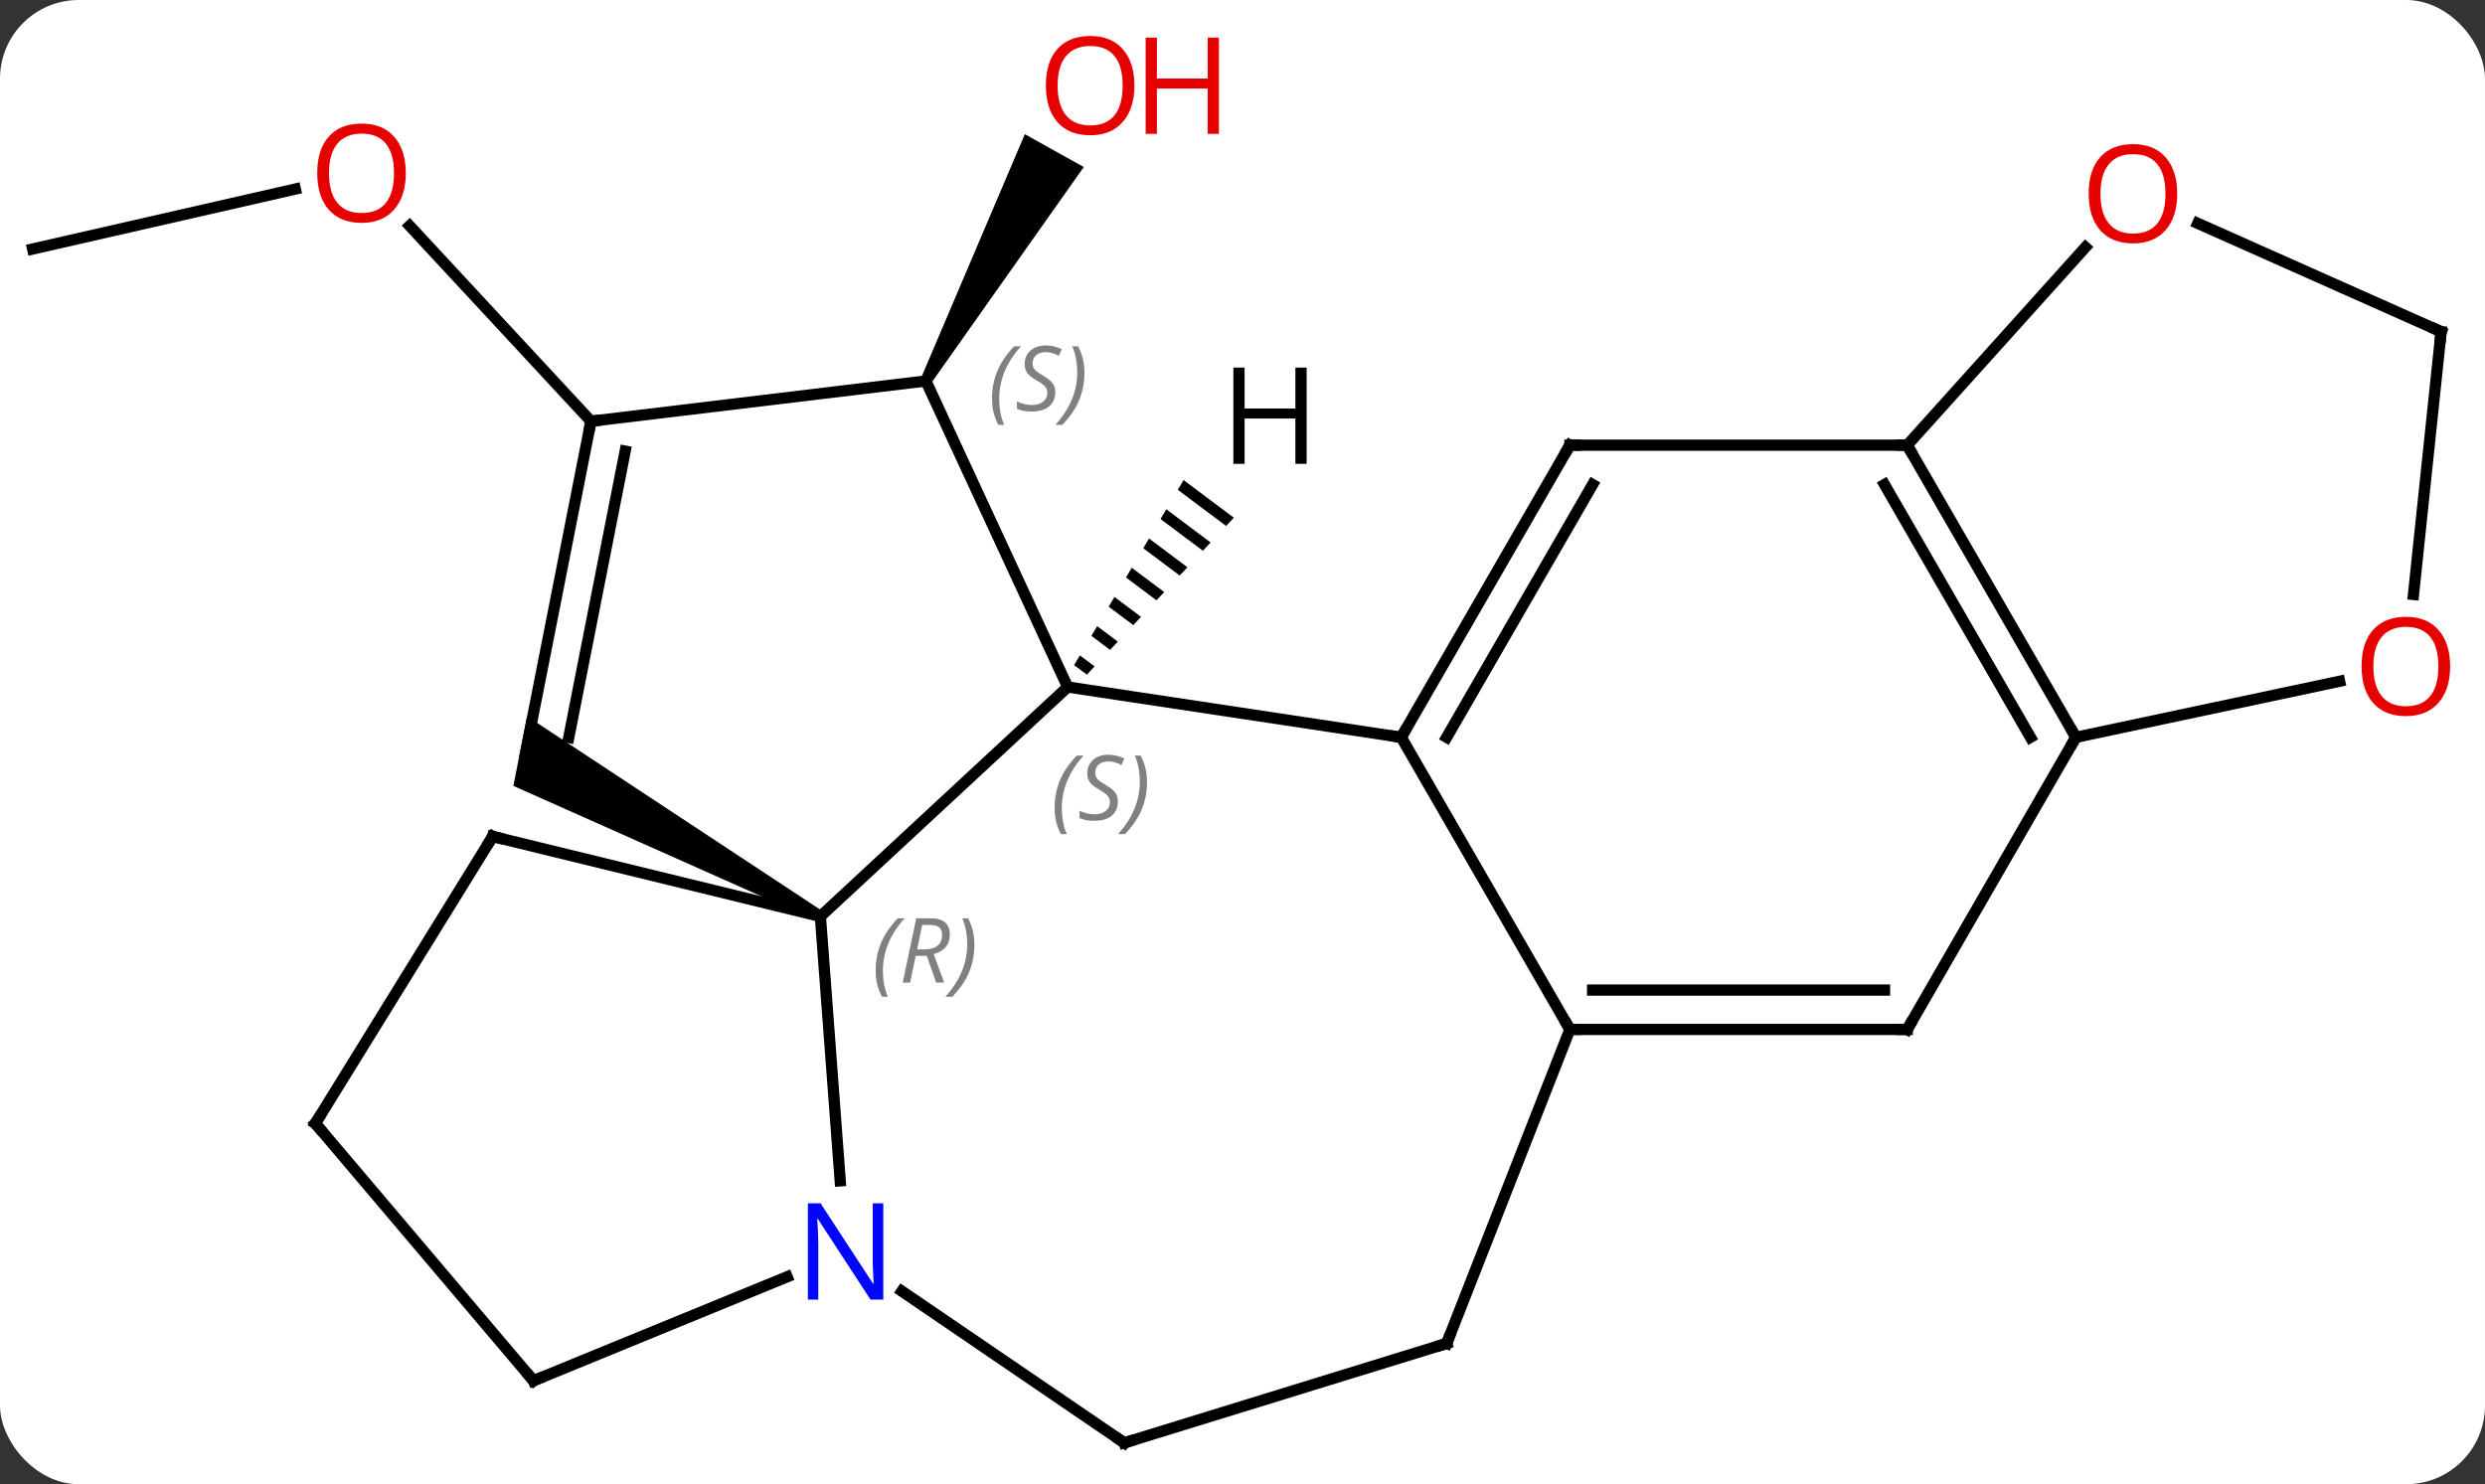 <svg width="221" viewBox="0 0 221 132" style="fill-opacity:1; color-rendering:auto; color-interpolation:auto; text-rendering:auto; stroke:black; stroke-linecap:square; stroke-miterlimit:10; shape-rendering:auto; stroke-opacity:1; fill:black; stroke-dasharray:none; font-weight:normal; stroke-width:1; font-family:'Open Sans'; font-style:normal; stroke-linejoin:miter; font-size:12; stroke-dashoffset:0; image-rendering:auto;" height="132" class="cas-substance-image" xmlns:xlink="http://www.w3.org/1999/xlink" xmlns="http://www.w3.org/2000/svg"><rect x="0" y="0" width="221" height="132" fill="#333333" stroke="none"/><svg class="cas-substance-single-component"><rect y="0" x="0" width="221" stroke="none" ry="7" rx="7" height="132" fill="white" class="cas-substance-group"/><svg y="0" x="0" width="221" viewBox="0 0 221 132" style="fill:black;" height="132" class="cas-substance-single-component-image"><svg><g><g transform="translate(110,68)" style="text-rendering:geometricPrecision; color-rendering:optimizeQuality; color-interpolation:linearRGB; stroke-linecap:butt; image-rendering:optimizeQuality;"><path style="stroke:none;" d="M-27.223 -33.876 L-28.097 -34.362 L-18.858 -56.066 L-13.617 -53.144 Z"/><line y2="-45.855" y1="-51.186" x2="-107.097" x1="-83.737" style="fill:none;"/><line y2="-30.537" y1="-47.917" x2="-57.444" x1="-73.57" style="fill:none;"/><line y2="-6.9" y1="13.506" x2="-15.048" x1="-37.041" style="fill:none;"/><line y2="37.021" y1="13.506" x2="-35.277" x1="-37.041" style="fill:none;"/><path style="stroke:none;" d="M-36.797 13.069 L-37.285 13.943 L-64.343 1.894 L-63.124 -4.295 Z"/><line y2="6.393" y1="13.506" x2="-66.183" x1="-37.041" style="fill:none;"/><line y2="-2.427" y1="-6.9" x2="14.616" x1="-15.048" style="fill:none;"/><line y2="-34.119" y1="-6.9" x2="-27.66" x1="-15.048" style="fill:none;"/><line y2="60.321" y1="46.834" x2="-10.011" x1="-29.793" style="fill:none;"/><line y2="54.798" y1="45.554" x2="-62.556" x1="-39.999" style="fill:none;"/><line y2="-30.537" y1="-1.104" x2="-57.444" x1="-63.243" style="fill:none;"/><line y2="-27.878" y1="-2.41" x2="-54.401" x1="-59.418" style="fill:none;"/><line y2="31.914" y1="6.393" x2="-81.954" x1="-66.183" style="fill:none;"/><line y2="23.553" y1="-2.427" x2="29.616" x1="14.616" style="fill:none;"/><line y2="-28.407" y1="-2.427" x2="29.616" x1="14.616" style="fill:none;"/><line y2="-24.907" y1="-2.427" x2="31.637" x1="18.657" style="fill:none;"/><line y2="-30.537" y1="-34.119" x2="-57.444" x1="-27.66" style="fill:none;"/><line y2="51.48" y1="60.321" x2="18.657" x1="-10.011" style="fill:none;"/><line y2="31.914" y1="54.798" x2="-81.954" x1="-62.556" style="fill:none;"/><line y2="51.48" y1="23.553" x2="18.657" x1="29.616" style="fill:none;"/><line y2="23.553" y1="23.553" x2="59.616" x1="29.616" style="fill:none;"/><line y2="20.053" y1="20.053" x2="57.595" x1="31.637" style="fill:none;"/><line y2="-28.407" y1="-28.407" x2="59.616" x1="29.616" style="fill:none;"/><line y2="-2.427" y1="23.553" x2="74.616" x1="59.616" style="fill:none;"/><line y2="-2.427" y1="-28.407" x2="74.616" x1="59.616" style="fill:none;"/><line y2="-2.427" y1="-24.907" x2="70.575" x1="57.595" style="fill:none;"/><line y2="-46.009" y1="-28.407" x2="75.465" x1="59.616" style="fill:none;"/><line y2="-7.411" y1="-2.427" x2="98.068" x1="74.616" style="fill:none;"/><line y2="-38.502" y1="-48.136" x2="107.097" x1="85.457" style="fill:none;"/><line y2="-38.502" y1="-15.13" x2="107.097" x1="104.641" style="fill:none;"/><path style="stroke:none;" d="M-4.74 -25.305 L-5.253 -24.439 L-5.253 -24.439 L-0.958 -21.223 L-0.958 -21.223 L-0.27 -21.957 L-0.27 -21.957 L-4.74 -25.305 ZM-6.277 -22.706 L-6.79 -21.84 L-6.79 -21.84 L-3.021 -19.019 L-3.021 -19.019 L-2.333 -19.753 L-2.333 -19.753 L-6.277 -22.706 ZM-7.814 -20.108 L-8.326 -19.242 L-8.326 -19.242 L-5.085 -16.814 L-4.397 -17.549 L-4.397 -17.549 L-7.814 -20.108 ZM-9.351 -17.509 L-9.863 -16.643 L-9.863 -16.643 L-7.149 -14.61 L-7.149 -14.61 L-6.461 -15.345 L-6.461 -15.345 L-9.351 -17.509 ZM-10.888 -14.911 L-11.4 -14.044 L-9.212 -12.406 L-9.212 -12.406 L-8.524 -13.141 L-10.888 -14.911 ZM-12.425 -12.312 L-12.937 -11.446 L-12.937 -11.446 L-11.276 -10.202 L-11.276 -10.202 L-10.588 -10.937 L-12.425 -12.312 ZM-13.961 -9.713 L-14.474 -8.847 L-14.474 -8.847 L-13.339 -7.998 L-13.339 -7.998 L-12.652 -8.733 L-12.652 -8.733 L-13.961 -9.713 Z"/></g><g transform="translate(110,68)" style="fill:rgb(230,0,0); text-rendering:geometricPrecision; color-rendering:optimizeQuality; image-rendering:optimizeQuality; font-family:'Open Sans'; stroke:rgb(230,0,0); color-interpolation:linearRGB;"><path style="stroke:none;" d="M-9.113 -60.391 Q-9.113 -58.329 -10.152 -57.149 Q-11.191 -55.969 -13.034 -55.969 Q-14.925 -55.969 -15.956 -57.133 Q-16.988 -58.298 -16.988 -60.407 Q-16.988 -62.501 -15.956 -63.649 Q-14.925 -64.798 -13.034 -64.798 Q-11.175 -64.798 -10.144 -63.626 Q-9.113 -62.454 -9.113 -60.391 ZM-15.941 -60.391 Q-15.941 -58.657 -15.198 -57.751 Q-14.456 -56.844 -13.034 -56.844 Q-11.613 -56.844 -10.886 -57.743 Q-10.159 -58.641 -10.159 -60.391 Q-10.159 -62.126 -10.886 -63.016 Q-11.613 -63.907 -13.034 -63.907 Q-14.456 -63.907 -15.198 -63.008 Q-15.941 -62.11 -15.941 -60.391 Z"/><path style="stroke:none;" d="M-1.597 -56.094 L-2.597 -56.094 L-2.597 -60.126 L-7.112 -60.126 L-7.112 -56.094 L-8.113 -56.094 L-8.113 -64.657 L-7.112 -64.657 L-7.112 -61.016 L-2.597 -61.016 L-2.597 -64.657 L-1.597 -64.657 L-1.597 -56.094 Z"/><path style="stroke:none;" d="M-73.912 -52.6 Q-73.912 -50.538 -74.952 -49.358 Q-75.991 -48.178 -77.834 -48.178 Q-79.725 -48.178 -80.756 -49.343 Q-81.787 -50.507 -81.787 -52.616 Q-81.787 -54.71 -80.756 -55.858 Q-79.725 -57.007 -77.834 -57.007 Q-75.975 -57.007 -74.944 -55.835 Q-73.912 -54.663 -73.912 -52.6 ZM-80.741 -52.6 Q-80.741 -50.866 -79.998 -49.96 Q-79.256 -49.053 -77.834 -49.053 Q-76.412 -49.053 -75.686 -49.952 Q-74.959 -50.85 -74.959 -52.6 Q-74.959 -54.335 -75.686 -55.225 Q-76.412 -56.116 -77.834 -56.116 Q-79.256 -56.116 -79.998 -55.218 Q-80.741 -54.319 -80.741 -52.6 Z"/></g><g transform="translate(110,68)" style="font-size:8.4px; fill:gray; text-rendering:geometricPrecision; image-rendering:optimizeQuality; color-rendering:optimizeQuality; font-family:'Open Sans'; font-style:italic; stroke:gray; color-interpolation:linearRGB;"><path style="stroke:none;" d="M-32.121 18.323 Q-32.121 16.995 -31.652 15.87 Q-31.183 14.745 -30.152 13.667 L-29.543 13.667 Q-30.511 14.729 -30.996 15.901 Q-31.48 17.073 -31.48 18.308 Q-31.48 19.636 -31.043 20.651 L-31.558 20.651 Q-32.121 19.62 -32.121 18.323 ZM-28.561 17.011 L-29.061 19.386 L-29.717 19.386 L-28.514 13.667 L-27.264 13.667 Q-25.529 13.667 -25.529 15.104 Q-25.529 16.464 -26.967 16.855 L-26.029 19.386 L-26.748 19.386 L-27.576 17.011 L-28.561 17.011 ZM-27.983 14.261 Q-28.373 16.183 -28.436 16.433 L-27.779 16.433 Q-27.029 16.433 -26.623 16.105 Q-26.217 15.776 -26.217 15.151 Q-26.217 14.683 -26.475 14.472 Q-26.733 14.261 -27.326 14.261 L-27.983 14.261 ZM-23.343 16.011 Q-23.343 17.339 -23.82 18.472 Q-24.297 19.605 -25.312 20.651 L-25.922 20.651 Q-23.984 18.495 -23.984 16.011 Q-23.984 14.683 -24.422 13.667 L-23.906 13.667 Q-23.343 14.729 -23.343 16.011 Z"/><path style="stroke:none;" d="M-16.209 3.859 Q-16.209 2.531 -15.741 1.406 Q-15.272 0.281 -14.241 -0.797 L-13.631 -0.797 Q-14.6 0.265 -15.084 1.437 Q-15.569 2.609 -15.569 3.843 Q-15.569 5.171 -15.131 6.187 L-15.647 6.187 Q-16.209 5.156 -16.209 3.859 ZM-10.587 3.265 Q-10.587 4.093 -11.134 4.546 Q-11.681 5 -12.681 5 Q-13.087 5 -13.399 4.945 Q-13.712 4.89 -13.993 4.75 L-13.993 4.093 Q-13.368 4.421 -12.665 4.421 Q-12.04 4.421 -11.665 4.125 Q-11.29 3.828 -11.29 3.312 Q-11.29 3 -11.493 2.773 Q-11.696 2.546 -12.259 2.218 Q-12.852 1.89 -13.079 1.562 Q-13.306 1.234 -13.306 0.781 Q-13.306 0.046 -12.79 -0.414 Q-12.274 -0.875 -11.431 -0.875 Q-11.056 -0.875 -10.72 -0.797 Q-10.384 -0.719 -10.009 -0.547 L-10.274 0.046 Q-10.524 -0.11 -10.845 -0.196 Q-11.165 -0.282 -11.431 -0.282 Q-11.962 -0.282 -12.282 -0.008 Q-12.602 0.265 -12.602 0.734 Q-12.602 0.937 -12.532 1.085 Q-12.462 1.234 -12.321 1.367 Q-12.181 1.5 -11.759 1.75 Q-11.196 2.093 -10.993 2.289 Q-10.79 2.484 -10.688 2.718 Q-10.587 2.953 -10.587 3.265 ZM-7.992 1.546 Q-7.992 2.875 -8.469 4.007 Q-8.945 5.14 -9.961 6.187 L-10.57 6.187 Q-8.633 4.031 -8.633 1.546 Q-8.633 0.218 -9.07 -0.797 L-8.555 -0.797 Q-7.992 0.265 -7.992 1.546 Z"/></g><g transform="translate(110,68)" style="fill:rgb(0,5,255); text-rendering:geometricPrecision; color-rendering:optimizeQuality; image-rendering:optimizeQuality; font-family:'Open Sans'; stroke:rgb(0,5,255); color-interpolation:linearRGB;"><path style="stroke:none;" d="M-31.445 47.578 L-32.586 47.578 L-37.274 40.391 L-37.32 40.391 Q-37.227 41.656 -37.227 42.703 L-37.227 47.578 L-38.149 47.578 L-38.149 39.016 L-37.024 39.016 L-32.352 46.172 L-32.305 46.172 Q-32.305 46.016 -32.352 45.156 Q-32.399 44.297 -32.383 43.922 L-32.383 39.016 L-31.445 39.016 L-31.445 47.578 Z"/></g><g transform="translate(110,68)" style="stroke-linecap:butt; text-rendering:geometricPrecision; color-rendering:optimizeQuality; image-rendering:optimizeQuality; font-family:'Open Sans'; color-interpolation:linearRGB; stroke-miterlimit:5;"><path style="fill:none;" d="M-65.697 6.512 L-66.183 6.393 L-66.446 6.818"/><path style="fill:none;" d="M14.866 -2.86 L14.616 -2.427 L14.122 -2.502"/></g><g transform="translate(110,68)" style="stroke-linecap:butt; font-size:8.4px; fill:gray; text-rendering:geometricPrecision; image-rendering:optimizeQuality; color-rendering:optimizeQuality; font-family:'Open Sans'; font-style:italic; stroke:gray; color-interpolation:linearRGB; stroke-miterlimit:5;"><path style="stroke:none;" d="M-21.776 -32.542 Q-21.776 -33.87 -21.307 -34.995 Q-20.838 -36.12 -19.807 -37.199 L-19.197 -37.199 Q-20.166 -36.136 -20.651 -34.964 Q-21.135 -33.792 -21.135 -32.558 Q-21.135 -31.23 -20.697 -30.214 L-21.213 -30.214 Q-21.776 -31.245 -21.776 -32.542 ZM-16.153 -33.136 Q-16.153 -32.308 -16.7 -31.855 Q-17.247 -31.402 -18.247 -31.402 Q-18.653 -31.402 -18.965 -31.456 Q-19.278 -31.511 -19.559 -31.652 L-19.559 -32.308 Q-18.934 -31.98 -18.231 -31.98 Q-17.606 -31.98 -17.231 -32.277 Q-16.856 -32.574 -16.856 -33.089 Q-16.856 -33.402 -17.059 -33.628 Q-17.262 -33.855 -17.825 -34.183 Q-18.419 -34.511 -18.645 -34.839 Q-18.872 -35.167 -18.872 -35.62 Q-18.872 -36.355 -18.356 -36.816 Q-17.84 -37.277 -16.997 -37.277 Q-16.622 -37.277 -16.286 -37.199 Q-15.95 -37.12 -15.575 -36.949 L-15.84 -36.355 Q-16.09 -36.511 -16.411 -36.597 Q-16.731 -36.683 -16.997 -36.683 Q-17.528 -36.683 -17.848 -36.409 Q-18.169 -36.136 -18.169 -35.667 Q-18.169 -35.464 -18.098 -35.316 Q-18.028 -35.167 -17.887 -35.034 Q-17.747 -34.902 -17.325 -34.652 Q-16.762 -34.308 -16.559 -34.112 Q-16.356 -33.917 -16.255 -33.683 Q-16.153 -33.449 -16.153 -33.136 ZM-13.559 -34.855 Q-13.559 -33.527 -14.035 -32.394 Q-14.512 -31.261 -15.527 -30.214 L-16.137 -30.214 Q-14.199 -32.37 -14.199 -34.855 Q-14.199 -36.183 -14.637 -37.199 L-14.121 -37.199 Q-13.559 -36.136 -13.559 -34.855 Z"/><path style="fill:none; stroke:black;" d="M-10.424 60.039 L-10.011 60.321 L-9.533 60.174"/><path style="fill:none; stroke:black;" d="M-62.093 54.608 L-62.556 54.798 L-62.879 54.417"/><path style="fill:none; stroke:black;" d="M-57.541 -30.046 L-57.444 -30.537 L-56.948 -30.597"/><path style="fill:none; stroke:black;" d="M-81.691 31.489 L-81.954 31.914 L-81.631 32.295"/><path style="fill:none; stroke:black;" d="M30.116 23.553 L29.616 23.553 L29.366 23.12"/><path style="fill:none; stroke:black;" d="M29.366 -27.974 L29.616 -28.407 L30.116 -28.407"/><path style="fill:none; stroke:black;" d="M18.179 51.627 L18.657 51.48 L18.84 51.015"/><path style="fill:none; stroke:black;" d="M59.116 23.553 L59.616 23.553 L59.866 23.12"/><path style="fill:none; stroke:black;" d="M59.866 -27.974 L59.616 -28.407 L59.116 -28.407"/><path style="fill:none; stroke:black;" d="M74.366 -2.86 L74.616 -2.427 L74.366 -1.994"/></g><g transform="translate(110,68)" style="stroke-linecap:butt; fill:rgb(230,0,0); text-rendering:geometricPrecision; color-rendering:optimizeQuality; image-rendering:optimizeQuality; font-family:'Open Sans'; stroke:rgb(230,0,0); color-interpolation:linearRGB; stroke-miterlimit:5;"><path style="stroke:none;" d="M83.629 -50.773 Q83.629 -48.711 82.59 -47.531 Q81.551 -46.351 79.708 -46.351 Q77.817 -46.351 76.786 -47.516 Q75.754 -48.68 75.754 -50.789 Q75.754 -52.883 76.786 -54.031 Q77.817 -55.18 79.708 -55.18 Q81.567 -55.18 82.598 -54.008 Q83.629 -52.836 83.629 -50.773 ZM76.801 -50.773 Q76.801 -49.039 77.544 -48.133 Q78.286 -47.226 79.708 -47.226 Q81.129 -47.226 81.856 -48.125 Q82.583 -49.023 82.583 -50.773 Q82.583 -52.508 81.856 -53.398 Q81.129 -54.289 79.708 -54.289 Q78.286 -54.289 77.544 -53.391 Q76.801 -52.492 76.801 -50.773 Z"/><path style="stroke:none;" d="M107.9 -8.734 Q107.9 -6.672 106.86 -5.492 Q105.821 -4.312 103.978 -4.312 Q102.087 -4.312 101.056 -5.476 Q100.025 -6.641 100.025 -8.75 Q100.025 -10.844 101.056 -11.992 Q102.087 -13.141 103.978 -13.141 Q105.837 -13.141 106.868 -11.969 Q107.9 -10.797 107.9 -8.734 ZM101.071 -8.734 Q101.071 -7 101.814 -6.094 Q102.556 -5.187 103.978 -5.187 Q105.4 -5.187 106.126 -6.086 Q106.853 -6.984 106.853 -8.734 Q106.853 -10.469 106.126 -11.359 Q105.4 -12.25 103.978 -12.25 Q102.556 -12.25 101.814 -11.351 Q101.071 -10.453 101.071 -8.734 Z"/><path style="fill:none; stroke:black;" d="M106.64 -38.705 L107.097 -38.502 L107.045 -38.005"/><path style="fill:black; stroke:none;" d="M6.204 -26.747 L5.204 -26.747 L5.204 -30.778 L0.688 -30.778 L0.688 -26.747 L-0.312 -26.747 L-0.312 -35.309 L0.688 -35.309 L0.688 -31.669 L5.204 -31.669 L5.204 -35.309 L6.204 -35.309 L6.204 -26.747 Z"/></g></g></svg></svg></svg></svg>